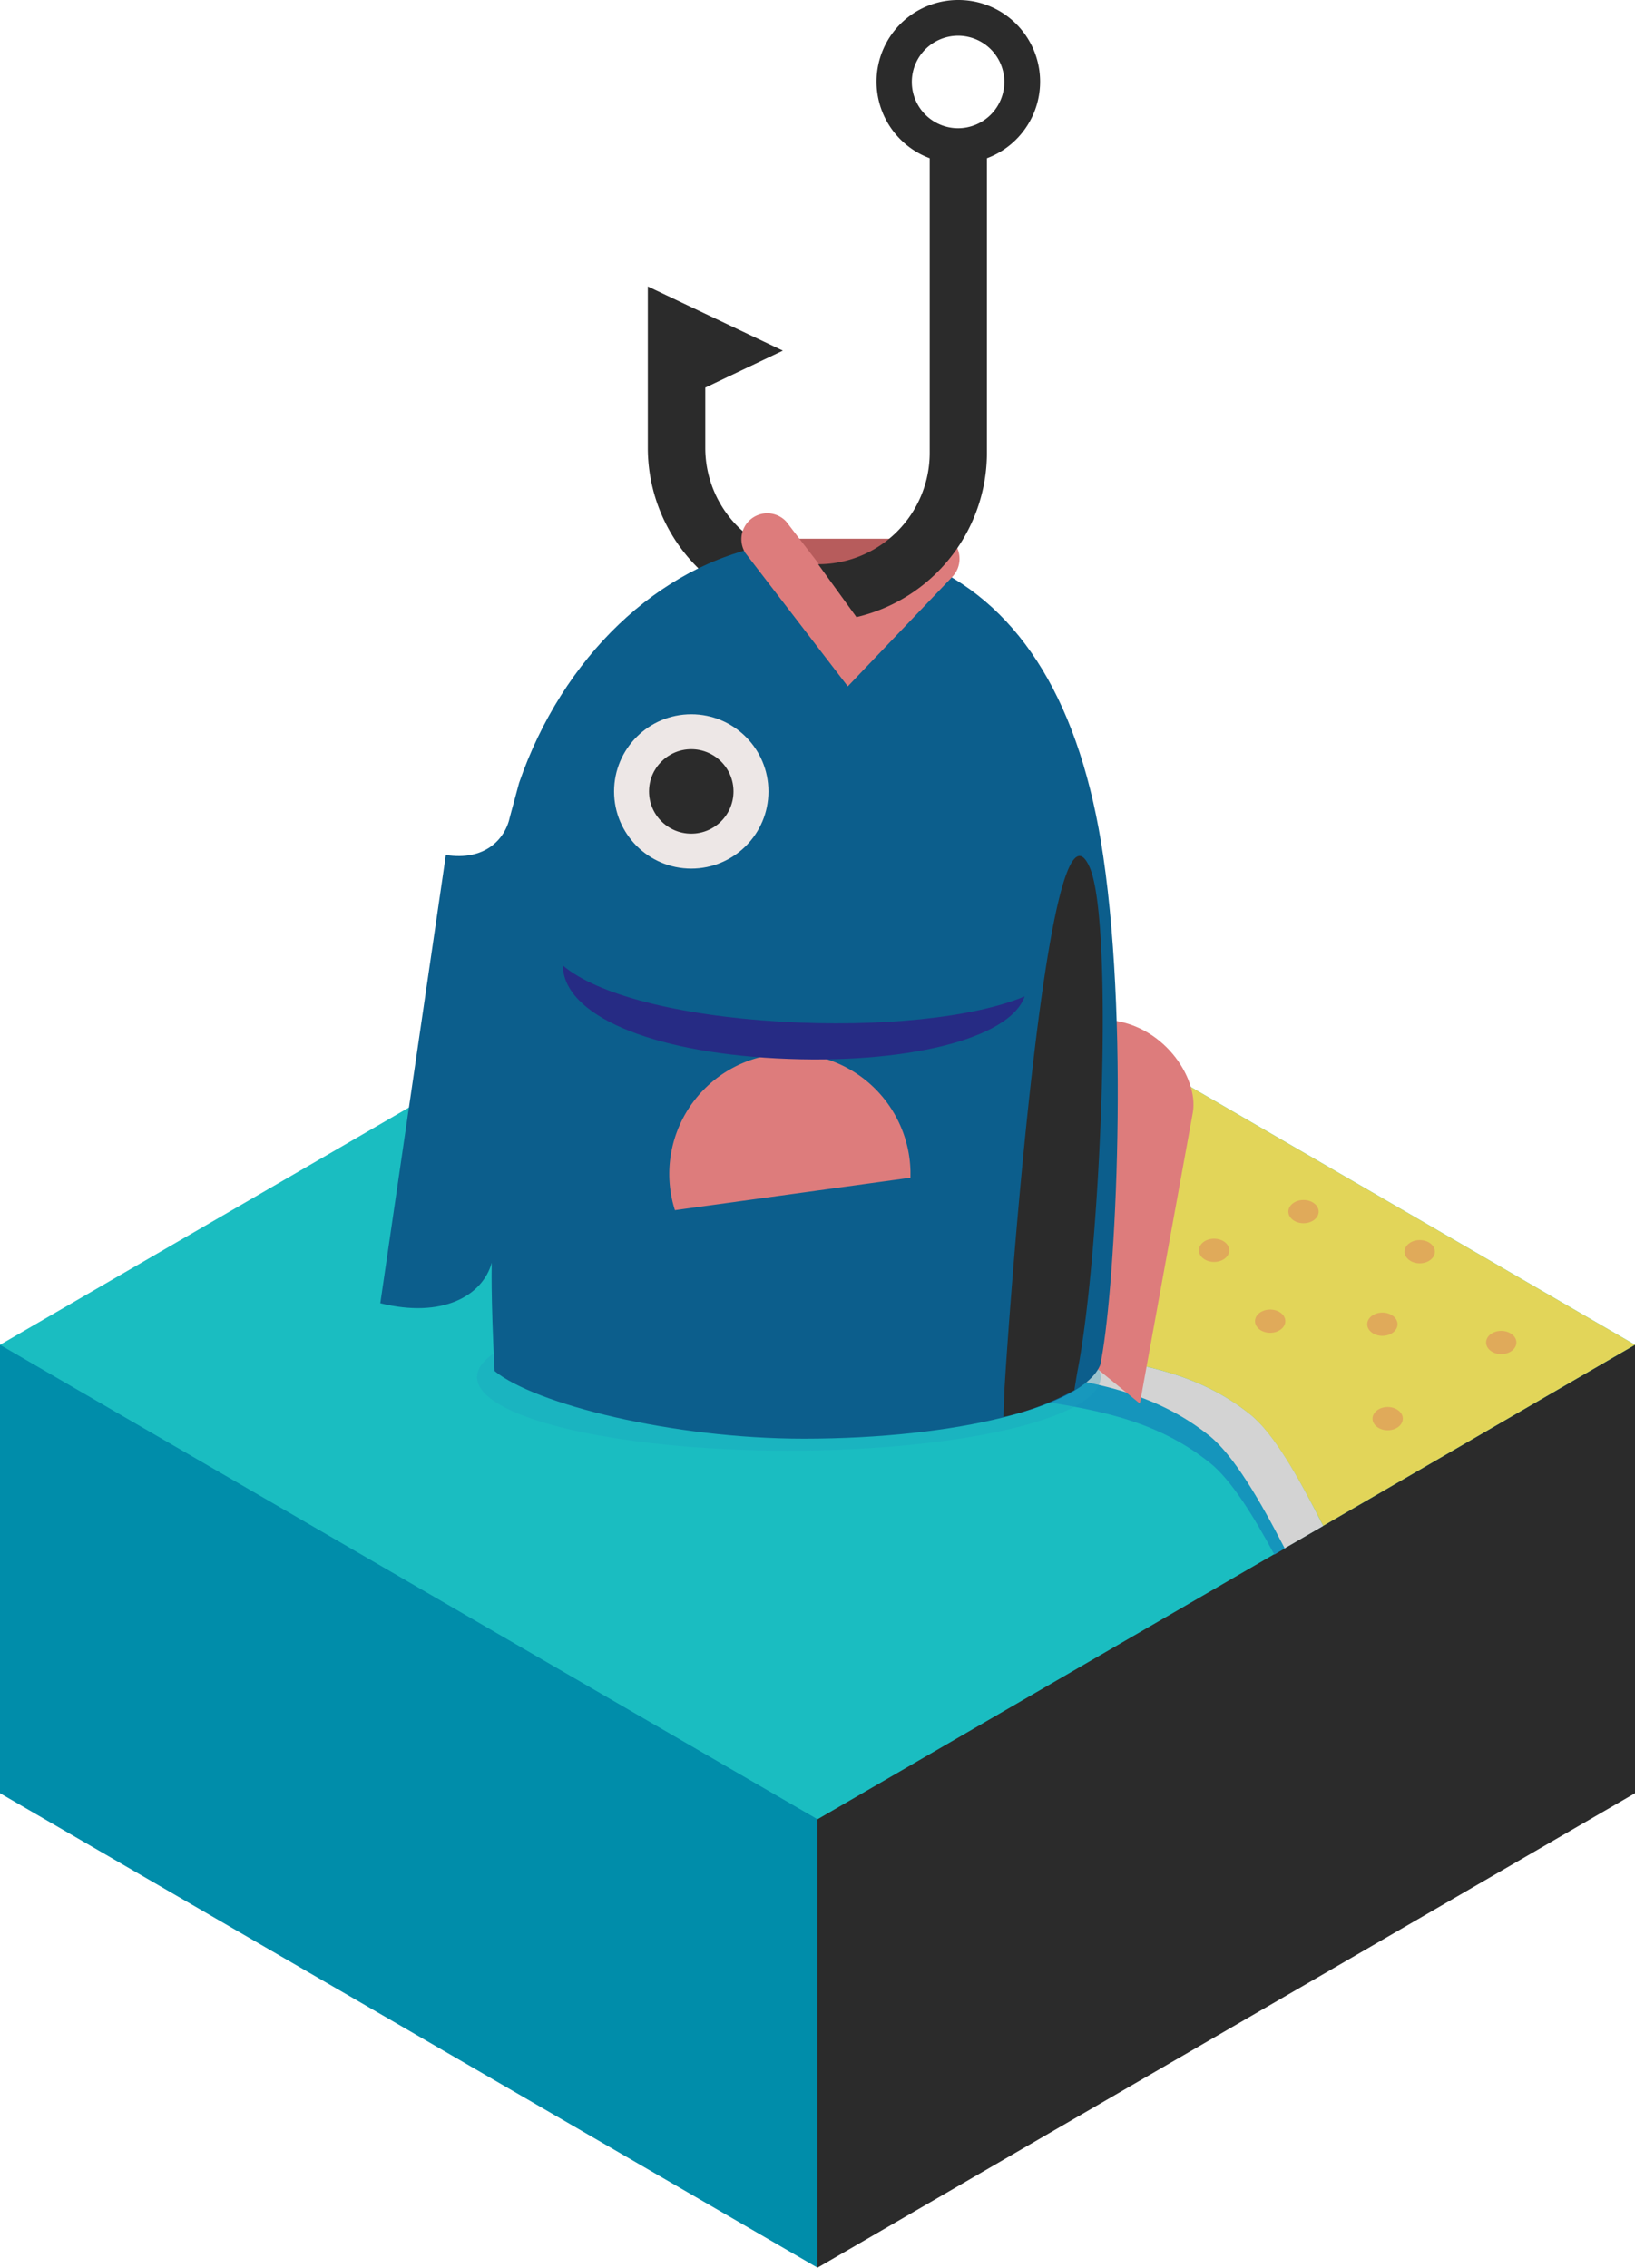 <svg xmlns="http://www.w3.org/2000/svg" viewBox="0 0 204 282.95"><defs><style>.cls-1{isolation:isolate;}.cls-2{fill:#008daa;}.cls-3{fill:#2b2b2b;}.cls-4{fill:#1abdc1;}.cls-5{fill:#1595bc;}.cls-6{fill:#d3d3d3;}.cls-7{fill:#e2d559;}.cls-8{fill:#e0aa5a;}.cls-9{fill:#1b9dbf;opacity:0.3;mix-blend-mode:multiply;}.cls-10{fill:#b75c5c;}.cls-11{fill:#dd7c7c;}.cls-12{fill:#0c5e8c;}.cls-13{fill:#ede7e6;}.cls-14{fill:#262b84;}</style></defs><title>labo-r1</title><g class="cls-1"><g id="Слой_2" data-name="Слой 2"><g id="レイヤー_1" data-name="レイヤー 1"><polygon class="cls-2" points="102 167.8 0 167.8 0 223.75 102 282.95 102 282.95 102 167.8 102 167.8"/><polygon class="cls-3" points="204 167.8 102 167.8 102 282.95 204 223.75 204 167.8"/><polygon class="cls-4" points="204 167.8 102 108.6 0 167.8 102 227 204 167.8"/><path class="cls-5" d="M151,179.13c-14.09-11.33-31.74-4.82-60.19-17.68-19.19-8.68-22.08-20.1-29.29-29.33l-1.94,1.13c8.78,9.58,10.41,22.22,31.23,31.63,28.45,12.87,46.1,6.35,60.19,17.68,2.59,2.09,5.31,6.43,8,11.41l1.37-.8C157.2,187.13,154,181.58,151,179.13Z"/><path class="cls-6" d="M156,176.48C142.83,165.91,126.37,172,99.82,160c-21.16-9.56-21.08-22.7-31.51-31.82l-6.84,4c7.21,9.23,10.1,20.65,29.29,29.33,28.45,12.86,46.1,6.35,60.19,17.68,3,2.45,6.25,8,9.34,14l4.81-2.79C162.09,184.43,159,178.87,156,176.48Z"/><path class="cls-7" d="M102,108.6,68.31,128.16c10.43,9.12,10.35,22.26,31.51,31.82,26.55,12,43,5.93,56.16,16.5,3,2.39,6.11,8,9.12,13.9L204,167.8Z"/><ellipse class="cls-8" cx="137.31" cy="161.85" rx="1.89" ry="1.45"/><ellipse class="cls-8" cx="72.31" cy="127.85" rx="1.89" ry="1.45"/><ellipse class="cls-8" cx="92.64" cy="115.68" rx="1.89" ry="1.45"/><ellipse class="cls-8" cx="83.64" cy="135.68" rx="1.89" ry="1.45"/><ellipse class="cls-8" cx="91.98" cy="126.85" rx="1.89" ry="1.45"/><ellipse class="cls-8" cx="113.31" cy="137.68" rx="1.89" ry="1.45"/><ellipse class="cls-8" cx="177.14" cy="156.18" rx="1.89" ry="1.45"/><ellipse class="cls-8" cx="108.31" cy="148.68" rx="1.89" ry="1.45"/><ellipse class="cls-8" cx="93.7" cy="148.8" rx="1.89" ry="1.45"/><ellipse class="cls-8" cx="137.64" cy="147.18" rx="1.89" ry="1.45"/><ellipse class="cls-8" cx="151.48" cy="156.01" rx="1.89" ry="1.45"/><ellipse class="cls-8" cx="158.48" cy="164.85" rx="1.89" ry="1.45"/><ellipse class="cls-8" cx="125.31" cy="155.85" rx="1.89" ry="1.45"/><ellipse class="cls-8" cx="115.64" cy="127.01" rx="1.89" ry="1.45"/><ellipse class="cls-8" cx="133.31" cy="135.68" rx="1.89" ry="1.45"/><ellipse class="cls-8" cx="162.64" cy="151.18" rx="1.89" ry="1.45"/><ellipse class="cls-8" cx="172.48" cy="165.23" rx="1.89" ry="1.45"/><ellipse class="cls-8" cx="187.31" cy="167.51" rx="1.89" ry="1.45"/><ellipse class="cls-8" cx="173.14" cy="177.01" rx="1.89" ry="1.45"/><ellipse class="cls-9" cx="98.43" cy="171.83" rx="38.91" ry="9.18"/><path class="cls-3" d="M88,55.94V48.36l9.68-4.61-16.85-8v20.2a21.07,21.07,0,0,0,21,21,20.81,20.81,0,0,0,4.76-.57l-4.78-6.6A13.89,13.89,0,0,1,88,55.94Z"/><polygon class="cls-10" points="112.82 67.22 105.22 80.39 97.62 67.22 112.82 67.22"/><path class="cls-11" d="M137.91,127.24c7.12.33,11.68,7.21,10.92,11.58l-6.61,36.31-6.81-5.56Z"/><path class="cls-12" d="M137.66,106.87c-2.79-19-10.18-31-21.76-36.32l-10.67,9L95.87,68c-13.71,2.54-25.69,14-31.1,29.68l-1.14,4.21c-.59,2.89-3.22,5.56-8,4.79l-8.18,55.93c7.75,1.92,12.75-.91,13.91-5.06,0,0-.15,3.86.35,13.52,5,4.11,22.15,8.44,38.57,8.44,19.14,0,34.9-4,37-9.2C139,162.39,141,129.55,137.66,106.87Z"/><circle class="cls-13" cx="86.25" cy="98.75" r="9.63"/><circle class="cls-3" cx="86.25" cy="98.75" r="5.27"/><path class="cls-11" d="M83.51,146.85a15,15,0,0,1,30.09-.71c0,.27,0,.54,0,.81L84.21,151A15,15,0,0,1,83.51,146.85Z"/><path class="cls-11" d="M119.72,69.7a3.23,3.23,0,0,0-5.57-2.22l-7.87,8.25L98.09,65.07A3.23,3.23,0,0,0,93,69l12.78,16.64,13.08-13.71A3.24,3.24,0,0,0,119.72,69.7Z"/><path class="cls-14" d="M96.93,132.06c-15.85-.81-26.63-5.43-26.7-11.59,4.32,3.67,14.5,6.24,27.05,7s24.33-.51,30.57-3.15C126,129.69,112.75,132.88,96.93,132.06Z"/><path class="cls-3" d="M119.54,0A10.19,10.19,0,0,0,116,19.74V56.52A13.9,13.9,0,0,1,102.08,70.4h0l4.78,6.6a21.08,21.08,0,0,0,16.28-20.48V19.74A10.19,10.19,0,0,0,119.54,0Zm0,16a5.77,5.77,0,1,1,5.77-5.77A5.78,5.78,0,0,1,119.54,16Z"/><path class="cls-3" d="M136,108.32c-5.38-12.74-10.34,58.92-10.68,65.21,0,.15-.07,2-.12,3.27a33.45,33.45,0,0,0,8.85-3.35c.17-1.1.38-2.34.4-2.42C137.36,156,139,115.53,136,108.32Z"/></g></g></g></svg>